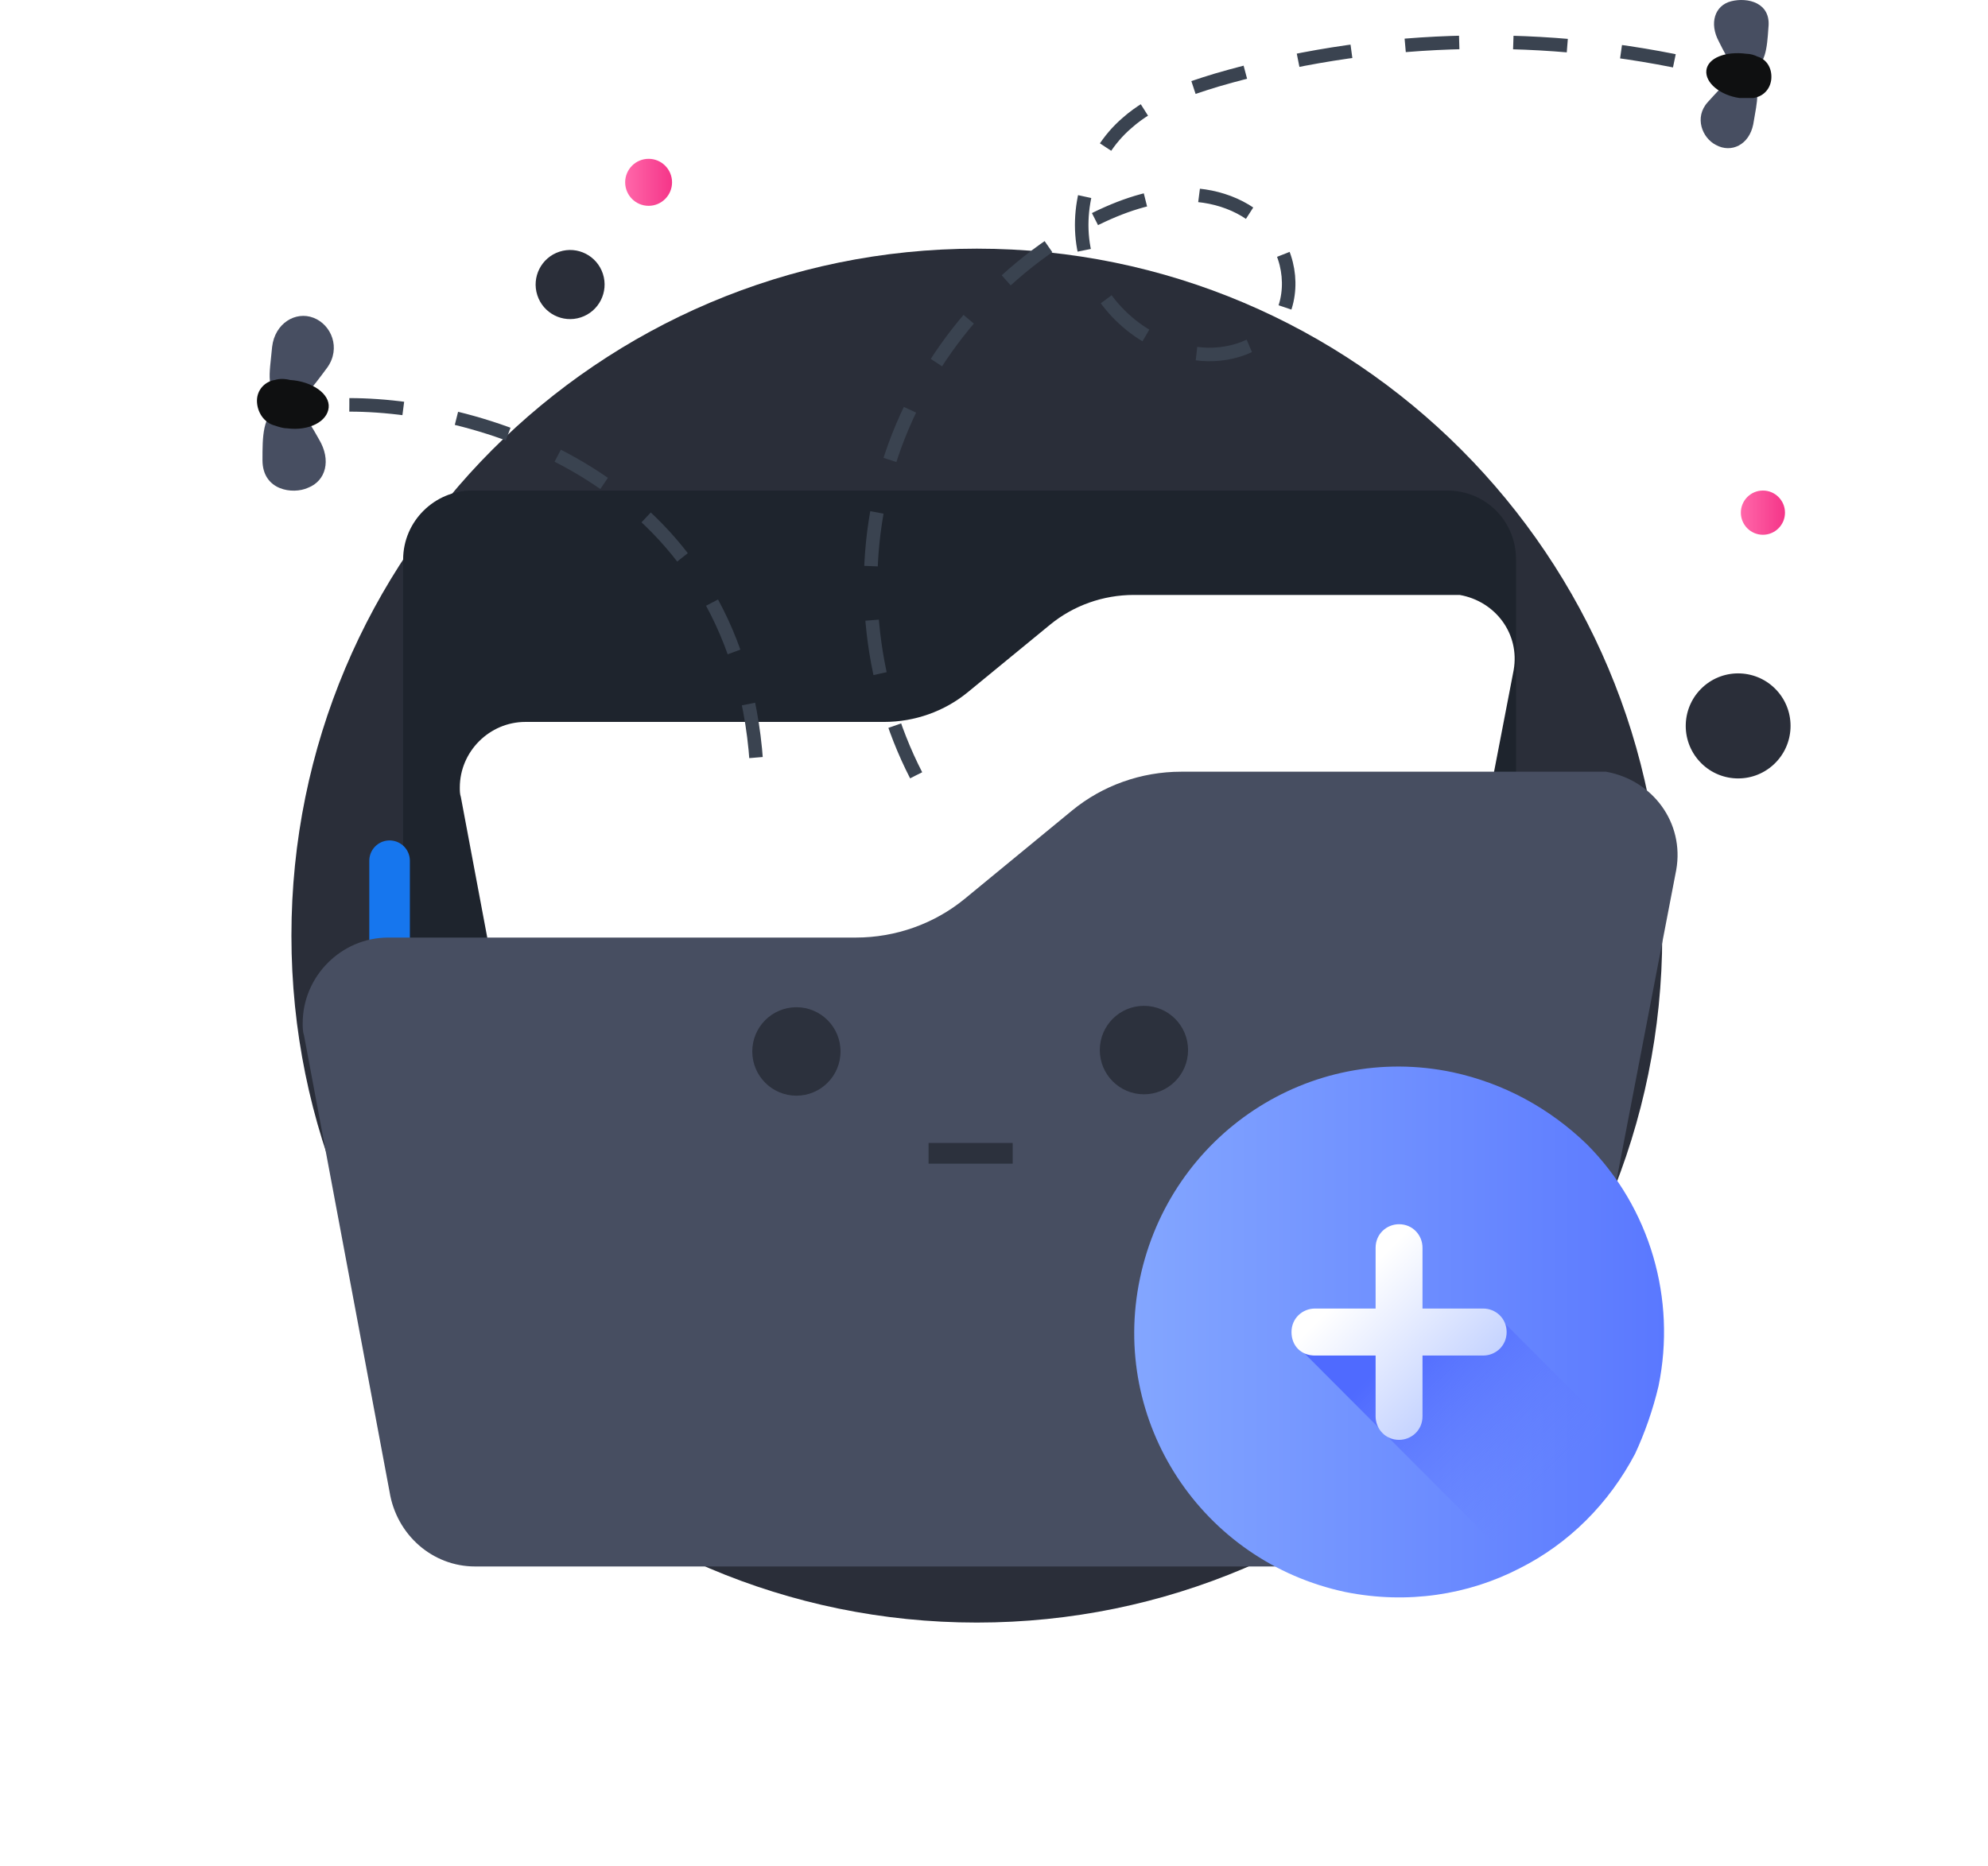 <svg width="147" height="138" viewBox="0 0 147 138" fill="none" xmlns="http://www.w3.org/2000/svg">
<path d="M72.23 120C100.221 120 122.911 97.254 122.911 69.195C122.911 41.136 100.221 18.39 72.23 18.39C44.24 18.39 21.549 41.136 21.549 69.195C21.549 97.254 44.24 120 72.23 120Z" fill="#2A2E39"/>
<path d="M34.908 36.279H107.004C109.859 36.279 112.102 38.528 112.102 41.391V87.084C112.102 89.947 109.859 92.195 107.004 92.195H34.908C32.053 92.195 29.809 89.947 29.809 87.084V41.391C29.809 38.528 32.155 36.279 34.908 36.279Z" fill="#1E242D"/>
<path d="M131.139 56.553C132.719 55.106 132.83 52.649 131.386 51.065C129.942 49.482 127.491 49.371 125.911 50.818C124.331 52.266 124.221 54.723 125.665 56.306C127.109 57.89 129.56 58.001 131.139 56.553Z" fill="#2A2E39"/>
<path d="M42.944 23.474C44.283 23.038 45.016 21.596 44.581 20.254C44.145 18.912 42.707 18.177 41.368 18.614C40.029 19.05 39.296 20.492 39.732 21.834C40.167 23.176 41.605 23.911 42.944 23.474Z" fill="#2A2E39"/>
<path d="M47.961 15.222C48.918 15.222 49.694 14.443 49.694 13.484C49.694 12.524 48.918 11.746 47.961 11.746C47.003 11.746 46.227 12.524 46.227 13.484C46.227 14.443 47.003 15.222 47.961 15.222Z" fill="url(#paint0_linear)"/>
<path d="M130.356 39.55C131.257 39.55 131.988 38.818 131.988 37.915C131.988 37.012 131.257 36.279 130.356 36.279C129.455 36.279 128.725 37.012 128.725 37.915C128.725 38.818 129.455 39.55 130.356 39.55Z" fill="url(#paint1_linear)"/>
<path d="M113.547 65.598V88.087C113.547 90.949 111.202 93.403 108.245 93.403H34.109C31.254 93.403 28.807 91.051 28.807 88.087V63.656" stroke="#1676EE" stroke-width="3" stroke-linecap="round" stroke-linejoin="round"/>
<g filter="url(#filter0_d)">
<path d="M107.153 53H83.838C81.569 53 79.378 53.783 77.657 55.191L71.554 60.2C69.833 61.609 67.643 62.391 65.374 62.391H38.851C36.191 62.391 34 64.583 34 67.244C34 67.478 34 67.713 34.078 67.948L38.929 93.774C39.32 96.2 41.354 98 43.78 98H100.268C102.693 98 104.727 96.278 105.119 93.852L111.926 58.557C112.395 55.896 110.595 53.47 107.935 53C107.701 53 107.388 53 107.153 53Z" fill="white"/>
</g>
<g filter="url(#filter1_d)">
<path d="M117.728 46.073H87.34C84.382 46.073 81.527 47.096 79.284 48.935L71.33 55.478C69.086 57.318 66.231 58.34 63.274 58.34H28.704C25.237 58.34 22.382 61.202 22.382 64.678C22.382 64.984 22.382 65.291 22.484 65.598L28.806 99.331C29.316 102.5 31.968 104.851 35.129 104.851H108.754C111.915 104.851 114.567 102.602 115.077 99.433L123.948 53.331C124.56 49.855 122.215 46.686 118.748 46.073C118.442 46.073 118.034 46.073 117.728 46.073Z" fill="#474E61"/>
</g>
<path d="M58.889 81.033C60.691 81.033 62.152 79.569 62.152 77.762C62.152 75.955 60.691 74.491 58.889 74.491C57.086 74.491 55.626 75.955 55.626 77.762C55.626 79.569 57.086 81.033 58.889 81.033Z" fill="#2C313D"/>
<path d="M84.587 80.931C86.389 80.931 87.85 79.467 87.85 77.66C87.85 75.854 86.389 74.389 84.587 74.389C82.784 74.389 81.323 75.854 81.323 77.66C81.323 79.467 82.784 80.931 84.587 80.931Z" fill="#2C313D"/>
<path d="M122.637 102.511C122.229 104.249 121.617 105.986 120.903 107.52C118.966 111.2 116.008 114.164 112.337 116.004C108.564 117.946 104.077 118.662 99.489 117.742C88.883 115.493 82.051 105.169 84.294 94.537C86.538 83.906 96.837 77.057 107.443 79.306C111.216 80.124 114.581 81.964 117.334 84.622C122.025 89.324 123.962 96.071 122.637 102.511Z" fill="url(#paint2_linear)"/>
<path d="M120.89 107.509C118.952 111.189 115.995 114.154 112.324 115.994L95.804 99.433L98.863 98.207L104.472 97.9H111.304L120.89 107.509Z" fill="url(#paint3_linear)"/>
<path d="M109.672 96.776H105.185V92.278C105.185 91.358 104.471 90.54 103.452 90.54C102.534 90.54 101.718 91.256 101.718 92.278V96.776H97.231C96.313 96.776 95.498 97.491 95.498 98.514C95.498 99.536 96.211 100.251 97.231 100.251H101.718V104.749C101.718 105.669 102.432 106.487 103.452 106.487C104.369 106.487 105.185 105.772 105.185 104.749V100.251H109.672C110.59 100.251 111.406 99.536 111.406 98.514C111.406 97.491 110.59 96.776 109.672 96.776Z" fill="url(#paint4_linear)"/>
<path d="M67.743 57.337C64.174 50.386 63.358 41.902 65.704 34.337C68.049 26.773 73.454 20.23 80.286 16.55C82.428 15.426 84.773 14.506 87.221 14.404C89.668 14.302 92.217 15.119 93.849 17.061C95.48 18.901 95.786 21.866 94.461 23.91C93.033 25.853 90.28 26.568 87.934 26.057C84.263 25.341 81.204 22.479 80.286 19.004C79.368 15.528 80.592 11.439 83.345 9.088C85.181 7.453 87.628 6.635 89.974 5.919C101.191 2.648 113.326 2.239 124.747 4.692" stroke="#3A4350" stroke-miterlimit="10" stroke-dasharray="4 4"/>
<path d="M74.882 84.529H68.661V86.062H74.882V84.529Z" fill="#2C313D"/>
<path d="M130.764 2.035C130.662 3.568 130.56 4.897 129.438 5.204C128.317 5.51 127.807 4.488 127.093 3.057C126.379 1.728 126.787 0.399 128.011 0.092C129.234 -0.214 130.968 0.195 130.764 2.035Z" fill="#474E61"/>
<path d="M129.642 9.19C129.948 7.35 130.254 6.43 129.234 5.919C128.113 5.408 127.399 6.328 126.277 7.555C125.257 8.679 125.869 10.213 126.889 10.724C128.011 11.337 129.336 10.724 129.642 9.19Z" fill="#474E61"/>
<path d="M130.968 5.919C130.866 6.635 130.356 7.146 129.642 7.248C129.336 7.248 129.03 7.248 128.622 7.248C127.195 7.044 126.073 6.124 126.175 5.204C126.277 4.284 127.603 3.772 129.132 3.977C129.438 3.977 129.744 4.079 129.948 4.181C130.662 4.386 131.07 5.101 130.968 5.919C130.968 5.817 130.968 5.919 130.968 5.919Z" fill="#0F1011"/>
<path d="M19.409 34.031C19.409 32.293 19.409 30.657 20.633 30.146C21.959 29.635 22.672 30.862 23.59 32.497C24.508 34.031 24.1 35.564 22.774 36.075C21.653 36.586 19.409 36.279 19.409 34.031Z" fill="#474E61"/>
<path d="M20.122 25.648C19.918 27.795 19.612 28.919 20.938 29.43C22.264 29.942 22.978 28.817 24.201 27.181C25.221 25.75 24.507 24.013 23.181 23.502C21.856 22.99 20.326 23.91 20.122 25.648Z" fill="#474E61"/>
<path d="M19 29.635C19 28.817 19.612 28.204 20.326 28.102C20.632 27.999 21.04 27.999 21.447 28.102C23.079 28.204 24.405 29.124 24.303 30.146C24.201 31.168 22.875 31.884 21.243 31.679C20.938 31.679 20.632 31.577 20.326 31.475C19.51 31.27 19 30.453 19 29.635Z" fill="#0F1011"/>
<path d="M25.832 29.942C36.335 29.942 55.71 36.075 56.016 58.462" stroke="#3A4350" stroke-miterlimit="10" stroke-dasharray="4 4"/>
<defs>
<filter id="filter0_d" x="24" y="34" width="98" height="65" filterUnits="userSpaceOnUse" color-interpolation-filters="sRGB">
<feFlood flood-opacity="0" result="BackgroundImageFix"/>
<feColorMatrix in="SourceAlpha" type="matrix" values="0 0 0 0 0 0 0 0 0 0 0 0 0 0 0 0 0 0 127 0"/>
<feOffset dy="-9"/>
<feGaussianBlur stdDeviation="5"/>
<feColorMatrix type="matrix" values="0 0 0 0 0 0 0 0 0 0 0 0 0 0 0 0 0 0 0.13 0"/>
<feBlend mode="normal" in2="BackgroundImageFix" result="effect1_dropShadow"/>
<feBlend mode="normal" in="SourceGraphic" in2="effect1_dropShadow" result="shape"/>
</filter>
<filter id="filter1_d" x="0.382" y="35.073" width="145.663" height="102.778" filterUnits="userSpaceOnUse" color-interpolation-filters="sRGB">
<feFlood flood-opacity="0" result="BackgroundImageFix"/>
<feColorMatrix in="SourceAlpha" type="matrix" values="0 0 0 0 0 0 0 0 0 0 0 0 0 0 0 0 0 0 127 0"/>
<feOffset dy="11"/>
<feGaussianBlur stdDeviation="11"/>
<feColorMatrix type="matrix" values="0 0 0 0 0 0 0 0 0 0 0 0 0 0 0 0 0 0 0.18 0"/>
<feBlend mode="normal" in2="BackgroundImageFix" result="effect1_dropShadow"/>
<feBlend mode="normal" in="SourceGraphic" in2="effect1_dropShadow" result="shape"/>
</filter>
<linearGradient id="paint0_linear" x1="46.279" y1="13.44" x2="49.65" y2="13.44" gradientUnits="userSpaceOnUse">
<stop stop-color="#FF66A9"/>
<stop offset="1" stop-color="#F53689"/>
</linearGradient>
<linearGradient id="paint1_linear" x1="128.781" y1="37.956" x2="131.947" y2="37.956" gradientUnits="userSpaceOnUse">
<stop stop-color="#FF66A9"/>
<stop offset="1" stop-color="#F53689"/>
</linearGradient>
<linearGradient id="paint2_linear" x1="83.879" y1="98.528" x2="123.064" y2="98.528" gradientUnits="userSpaceOnUse">
<stop stop-color="#83A6FF"/>
<stop offset="1" stop-color="#5A78FF"/>
</linearGradient>
<linearGradient id="paint3_linear" x1="104.012" y1="99.145" x2="114.654" y2="109.761" gradientUnits="userSpaceOnUse">
<stop stop-color="#4F6AFF"/>
<stop offset="1" stop-color="#657EFF" stop-opacity="0"/>
</linearGradient>
<linearGradient id="paint4_linear" x1="108.386" y1="103.456" x2="99.977" y2="95.067" gradientUnits="userSpaceOnUse">
<stop offset="0.011" stop-color="#C2D1FF"/>
<stop offset="1" stop-color="white"/>
</linearGradient>
</defs>
</svg>
